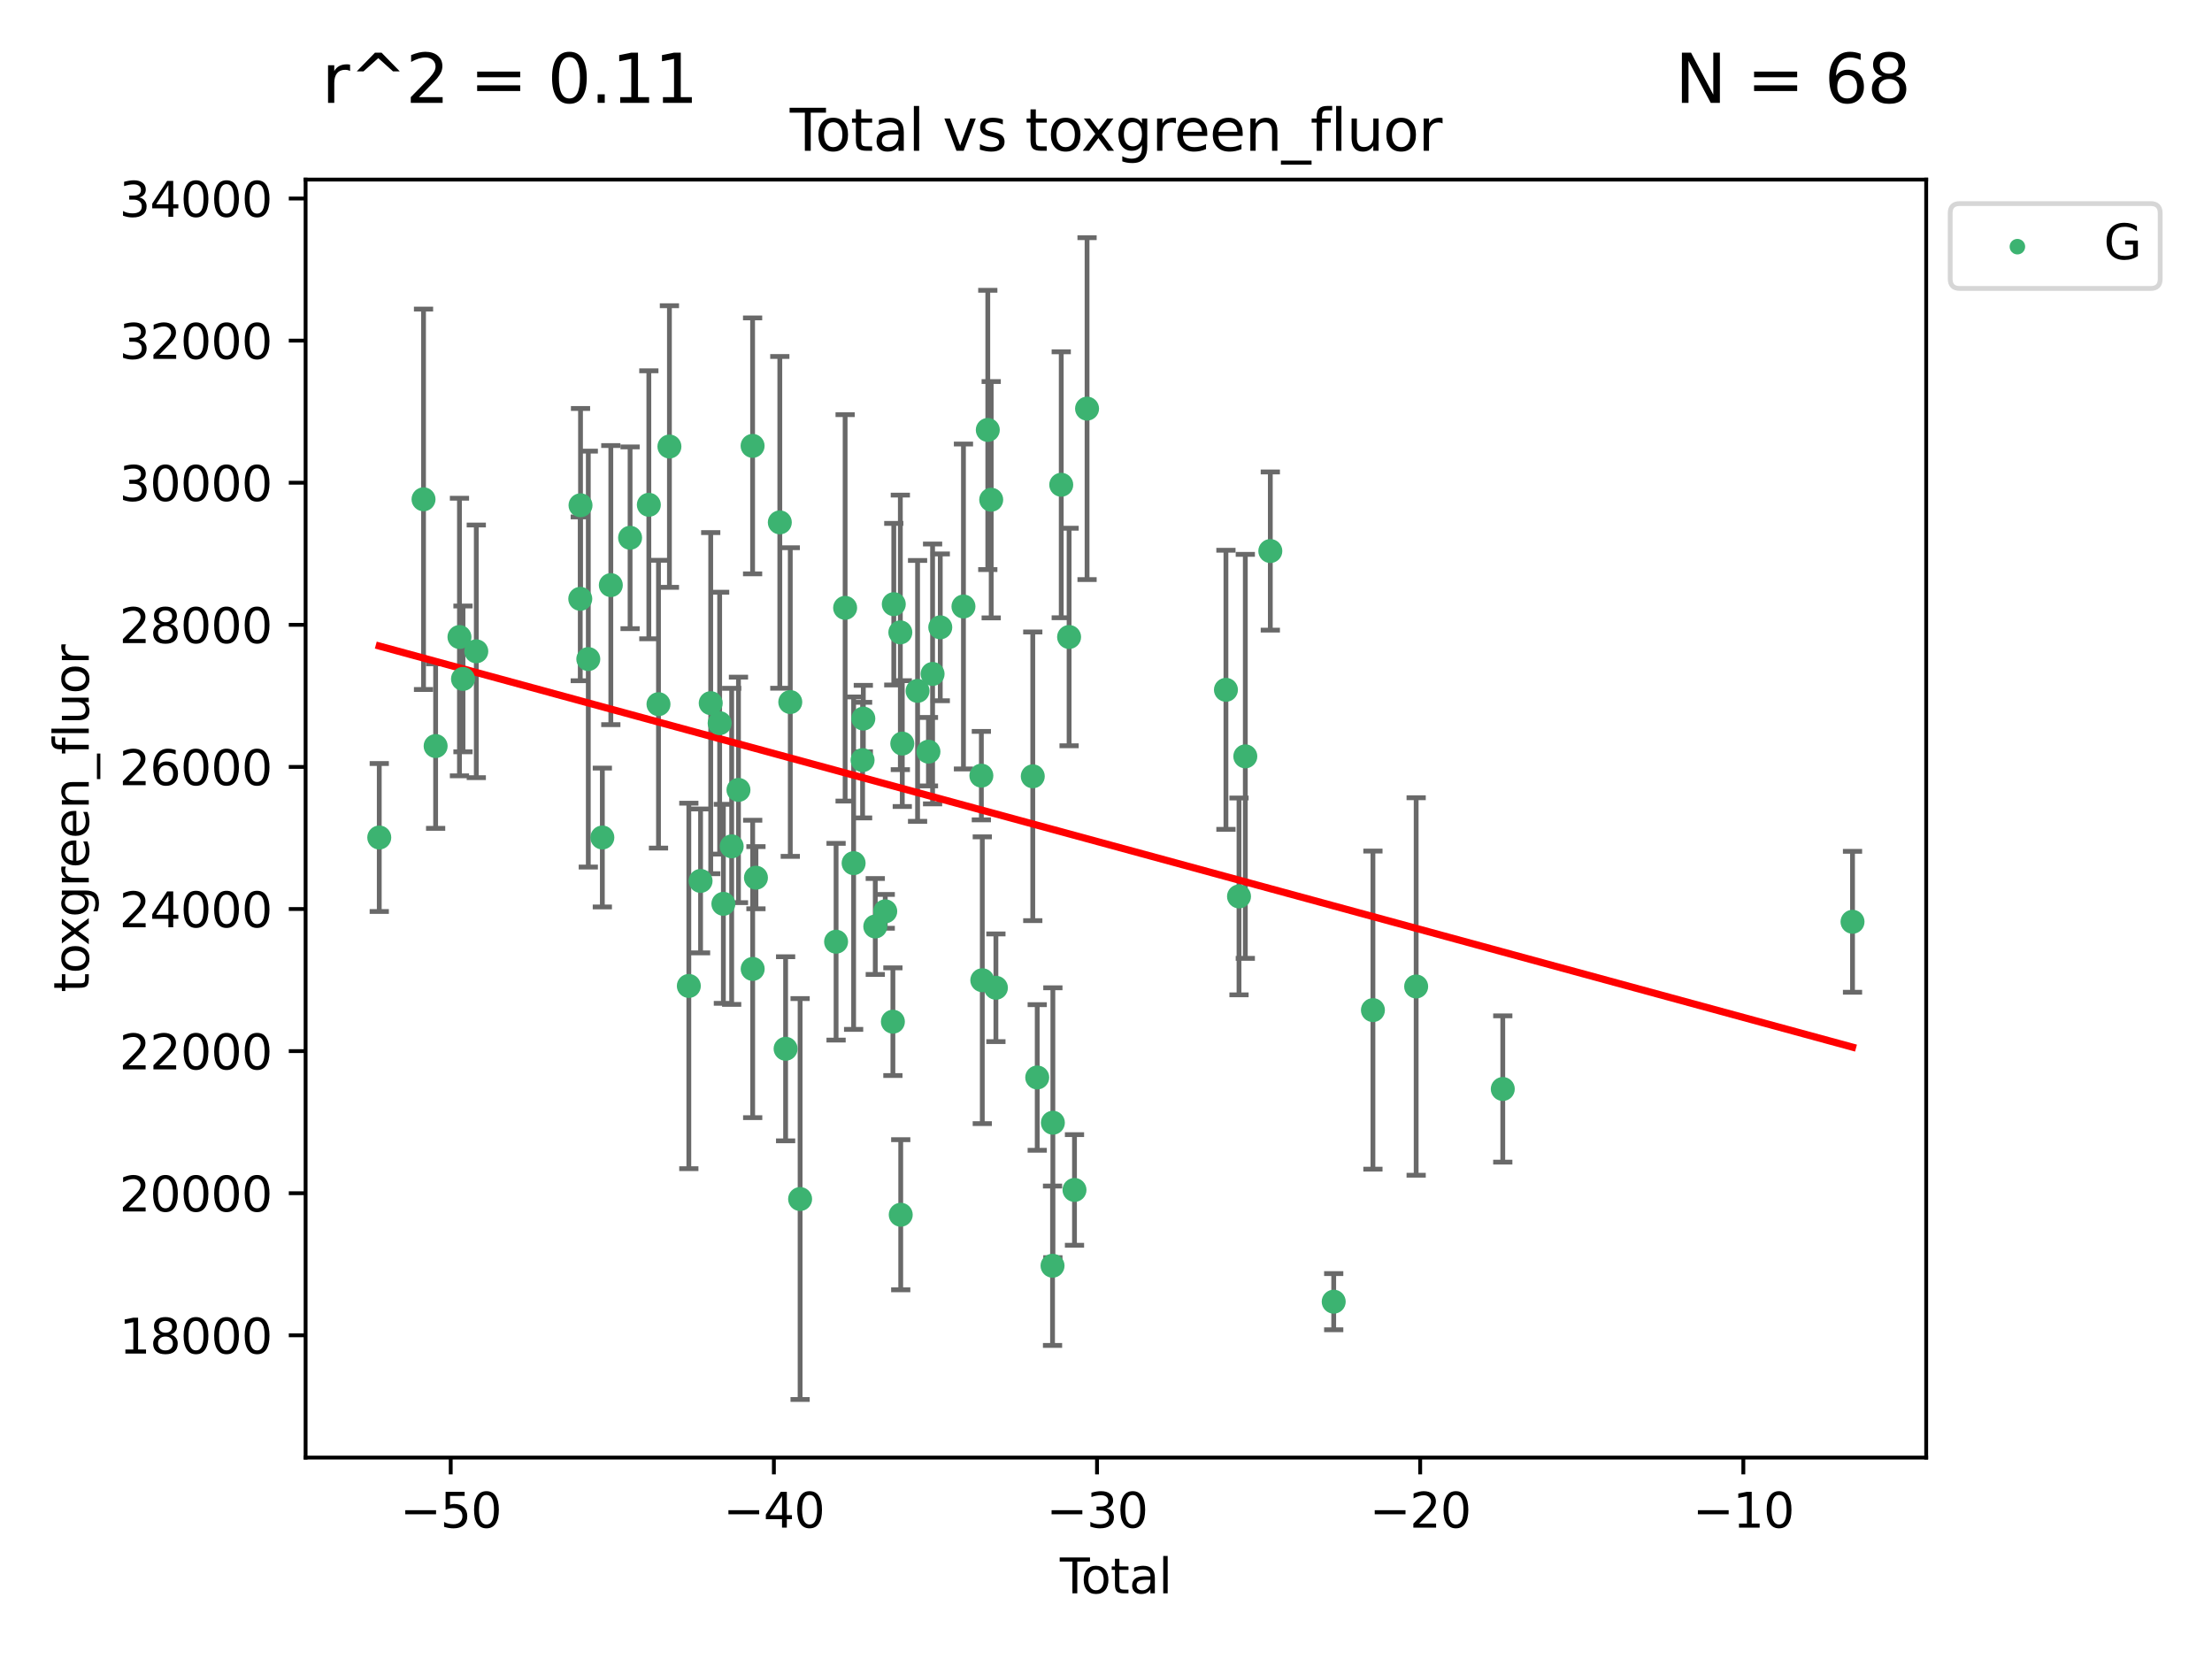 <?xml version="1.0" encoding="utf-8" standalone="no"?>
<!DOCTYPE svg PUBLIC "-//W3C//DTD SVG 1.1//EN"
  "http://www.w3.org/Graphics/SVG/1.1/DTD/svg11.dtd">
<svg xmlns:xlink="http://www.w3.org/1999/xlink" width="460.8pt" height="345.6pt" viewBox="0 0 460.8 345.6" xmlns="http://www.w3.org/2000/svg" version="1.1">
 <defs>
  <style type="text/css">*{stroke-linejoin: round; stroke-linecap: butt}</style>
 </defs>
 <g id="figure_1">
  <g id="patch_1">
   <path d="M 0 345.6 
L 460.8 345.6 
L 460.8 0 
L 0 0 
z
" style="fill: #ffffff"/>
  </g>
  <g id="axes_1">
   <g id="patch_2">
    <path d="M 63.661 303.64 
L 401.26 303.64 
L 401.26 37.411 
L 63.661 37.411 
z
" style="fill: #ffffff"/>
   </g>
   <g id="PathCollection_1">
    <defs>
     <path id="ma892709fcf" d="M 0 1.118 
C 0.297 1.118 0.581 1 0.791 0.791 
C 1 0.581 1.118 0.297 1.118 0 
C 1.118 -0.297 1 -0.581 0.791 -0.791 
C 0.581 -1 0.297 -1.118 0 -1.118 
C -0.297 -1.118 -0.581 -1 -0.791 -0.791 
C -1 -0.581 -1.118 -0.297 -1.118 0 
C -1.118 0.297 -1 0.581 -0.791 0.791 
C -0.581 1 -0.297 1.118 0 1.118 
z
" style="stroke: #3cb371"/>
    </defs>
    <g clip-path="url(#p9cb4f7da31)">
     <use xlink:href="#ma892709fcf" x="79.007" y="174.469" style="fill: #3cb371; stroke: #3cb371"/>
     <use xlink:href="#ma892709fcf" x="88.229" y="104.011" style="fill: #3cb371; stroke: #3cb371"/>
     <use xlink:href="#ma892709fcf" x="90.751" y="155.418" style="fill: #3cb371; stroke: #3cb371"/>
     <use xlink:href="#ma892709fcf" x="95.714" y="132.703" style="fill: #3cb371; stroke: #3cb371"/>
     <use xlink:href="#ma892709fcf" x="96.45" y="141.432" style="fill: #3cb371; stroke: #3cb371"/>
     <use xlink:href="#ma892709fcf" x="99.22" y="135.683" style="fill: #3cb371; stroke: #3cb371"/>
     <use xlink:href="#ma892709fcf" x="120.881" y="124.746" style="fill: #3cb371; stroke: #3cb371"/>
     <use xlink:href="#ma892709fcf" x="120.933" y="105.26" style="fill: #3cb371; stroke: #3cb371"/>
     <use xlink:href="#ma892709fcf" x="122.553" y="137.298" style="fill: #3cb371; stroke: #3cb371"/>
     <use xlink:href="#ma892709fcf" x="125.479" y="174.468" style="fill: #3cb371; stroke: #3cb371"/>
     <use xlink:href="#ma892709fcf" x="127.246" y="121.889" style="fill: #3cb371; stroke: #3cb371"/>
     <use xlink:href="#ma892709fcf" x="131.259" y="112.028" style="fill: #3cb371; stroke: #3cb371"/>
     <use xlink:href="#ma892709fcf" x="135.166" y="105.158" style="fill: #3cb371; stroke: #3cb371"/>
     <use xlink:href="#ma892709fcf" x="137.176" y="146.694" style="fill: #3cb371; stroke: #3cb371"/>
     <use xlink:href="#ma892709fcf" x="139.453" y="93.02" style="fill: #3cb371; stroke: #3cb371"/>
     <use xlink:href="#ma892709fcf" x="143.496" y="205.39" style="fill: #3cb371; stroke: #3cb371"/>
     <use xlink:href="#ma892709fcf" x="145.942" y="183.513" style="fill: #3cb371; stroke: #3cb371"/>
     <use xlink:href="#ma892709fcf" x="148.056" y="146.48" style="fill: #3cb371; stroke: #3cb371"/>
     <use xlink:href="#ma892709fcf" x="149.918" y="150.648" style="fill: #3cb371; stroke: #3cb371"/>
     <use xlink:href="#ma892709fcf" x="150.694" y="188.283" style="fill: #3cb371; stroke: #3cb371"/>
     <use xlink:href="#ma892709fcf" x="152.421" y="176.309" style="fill: #3cb371; stroke: #3cb371"/>
     <use xlink:href="#ma892709fcf" x="153.837" y="164.552" style="fill: #3cb371; stroke: #3cb371"/>
     <use xlink:href="#ma892709fcf" x="156.78" y="92.884" style="fill: #3cb371; stroke: #3cb371"/>
     <use xlink:href="#ma892709fcf" x="156.798" y="201.847" style="fill: #3cb371; stroke: #3cb371"/>
     <use xlink:href="#ma892709fcf" x="157.478" y="182.841" style="fill: #3cb371; stroke: #3cb371"/>
     <use xlink:href="#ma892709fcf" x="162.45" y="108.82" style="fill: #3cb371; stroke: #3cb371"/>
     <use xlink:href="#ma892709fcf" x="163.656" y="218.479" style="fill: #3cb371; stroke: #3cb371"/>
     <use xlink:href="#ma892709fcf" x="164.63" y="146.249" style="fill: #3cb371; stroke: #3cb371"/>
     <use xlink:href="#ma892709fcf" x="166.677" y="249.781" style="fill: #3cb371; stroke: #3cb371"/>
     <use xlink:href="#ma892709fcf" x="174.172" y="196.177" style="fill: #3cb371; stroke: #3cb371"/>
     <use xlink:href="#ma892709fcf" x="176.056" y="126.625" style="fill: #3cb371; stroke: #3cb371"/>
     <use xlink:href="#ma892709fcf" x="177.825" y="179.812" style="fill: #3cb371; stroke: #3cb371"/>
     <use xlink:href="#ma892709fcf" x="179.693" y="158.347" style="fill: #3cb371; stroke: #3cb371"/>
     <use xlink:href="#ma892709fcf" x="179.846" y="149.695" style="fill: #3cb371; stroke: #3cb371"/>
     <use xlink:href="#ma892709fcf" x="182.337" y="193.004" style="fill: #3cb371; stroke: #3cb371"/>
     <use xlink:href="#ma892709fcf" x="184.413" y="189.849" style="fill: #3cb371; stroke: #3cb371"/>
     <use xlink:href="#ma892709fcf" x="186.006" y="212.837" style="fill: #3cb371; stroke: #3cb371"/>
     <use xlink:href="#ma892709fcf" x="186.192" y="125.86" style="fill: #3cb371; stroke: #3cb371"/>
     <use xlink:href="#ma892709fcf" x="187.557" y="131.733" style="fill: #3cb371; stroke: #3cb371"/>
     <use xlink:href="#ma892709fcf" x="187.64" y="253.052" style="fill: #3cb371; stroke: #3cb371"/>
     <use xlink:href="#ma892709fcf" x="187.962" y="154.902" style="fill: #3cb371; stroke: #3cb371"/>
     <use xlink:href="#ma892709fcf" x="191.147" y="143.925" style="fill: #3cb371; stroke: #3cb371"/>
     <use xlink:href="#ma892709fcf" x="193.412" y="156.588" style="fill: #3cb371; stroke: #3cb371"/>
     <use xlink:href="#ma892709fcf" x="194.275" y="140.395" style="fill: #3cb371; stroke: #3cb371"/>
     <use xlink:href="#ma892709fcf" x="195.876" y="130.684" style="fill: #3cb371; stroke: #3cb371"/>
     <use xlink:href="#ma892709fcf" x="200.706" y="126.345" style="fill: #3cb371; stroke: #3cb371"/>
     <use xlink:href="#ma892709fcf" x="204.435" y="161.578" style="fill: #3cb371; stroke: #3cb371"/>
     <use xlink:href="#ma892709fcf" x="204.63" y="204.198" style="fill: #3cb371; stroke: #3cb371"/>
     <use xlink:href="#ma892709fcf" x="205.775" y="89.564" style="fill: #3cb371; stroke: #3cb371"/>
     <use xlink:href="#ma892709fcf" x="206.486" y="104.102" style="fill: #3cb371; stroke: #3cb371"/>
     <use xlink:href="#ma892709fcf" x="207.466" y="205.772" style="fill: #3cb371; stroke: #3cb371"/>
     <use xlink:href="#ma892709fcf" x="215.146" y="161.72" style="fill: #3cb371; stroke: #3cb371"/>
     <use xlink:href="#ma892709fcf" x="216.073" y="224.457" style="fill: #3cb371; stroke: #3cb371"/>
     <use xlink:href="#ma892709fcf" x="219.263" y="263.676" style="fill: #3cb371; stroke: #3cb371"/>
     <use xlink:href="#ma892709fcf" x="219.332" y="233.884" style="fill: #3cb371; stroke: #3cb371"/>
     <use xlink:href="#ma892709fcf" x="221.076" y="100.984" style="fill: #3cb371; stroke: #3cb371"/>
     <use xlink:href="#ma892709fcf" x="222.712" y="132.699" style="fill: #3cb371; stroke: #3cb371"/>
     <use xlink:href="#ma892709fcf" x="223.836" y="247.887" style="fill: #3cb371; stroke: #3cb371"/>
     <use xlink:href="#ma892709fcf" x="226.454" y="85.124" style="fill: #3cb371; stroke: #3cb371"/>
     <use xlink:href="#ma892709fcf" x="255.385" y="143.701" style="fill: #3cb371; stroke: #3cb371"/>
     <use xlink:href="#ma892709fcf" x="258.108" y="186.742" style="fill: #3cb371; stroke: #3cb371"/>
     <use xlink:href="#ma892709fcf" x="259.421" y="157.562" style="fill: #3cb371; stroke: #3cb371"/>
     <use xlink:href="#ma892709fcf" x="264.631" y="114.792" style="fill: #3cb371; stroke: #3cb371"/>
     <use xlink:href="#ma892709fcf" x="277.837" y="271.163" style="fill: #3cb371; stroke: #3cb371"/>
     <use xlink:href="#ma892709fcf" x="286.006" y="210.424" style="fill: #3cb371; stroke: #3cb371"/>
     <use xlink:href="#ma892709fcf" x="295.012" y="205.502" style="fill: #3cb371; stroke: #3cb371"/>
     <use xlink:href="#ma892709fcf" x="313.056" y="226.856" style="fill: #3cb371; stroke: #3cb371"/>
     <use xlink:href="#ma892709fcf" x="385.915" y="192.023" style="fill: #3cb371; stroke: #3cb371"/>
    </g>
   </g>
   <g id="matplotlib.axis_1">
    <g id="xtick_1">
     <g id="line2d_1">
      <defs>
       <path id="m78cb061818" d="M 0 0 
L 0 3.5 
" style="stroke: #000000; stroke-width: 0.8"/>
      </defs>
      <g>
       <use xlink:href="#m78cb061818" x="93.894" y="303.64" style="stroke: #000000; stroke-width: 0.8"/>
      </g>
     </g>
     <g id="text_1">
      <!-- −50 -->
      <g transform="translate(83.342 318.238)scale(0.1 -0.1)">
       <defs>
        <path id="DejaVuSans-2212" d="M 678 2272 
L 4684 2272 
L 4684 1741 
L 678 1741 
L 678 2272 
z
" transform="scale(0.016)"/>
        <path id="DejaVuSans-35" d="M 691 4666 
L 3169 4666 
L 3169 4134 
L 1269 4134 
L 1269 2991 
Q 1406 3038 1543 3061 
Q 1681 3084 1819 3084 
Q 2600 3084 3056 2656 
Q 3513 2228 3513 1497 
Q 3513 744 3044 326 
Q 2575 -91 1722 -91 
Q 1428 -91 1123 -41 
Q 819 9 494 109 
L 494 744 
Q 775 591 1075 516 
Q 1375 441 1709 441 
Q 2250 441 2565 725 
Q 2881 1009 2881 1497 
Q 2881 1984 2565 2268 
Q 2250 2553 1709 2553 
Q 1456 2553 1204 2497 
Q 953 2441 691 2322 
L 691 4666 
z
" transform="scale(0.016)"/>
        <path id="DejaVuSans-30" d="M 2034 4250 
Q 1547 4250 1301 3770 
Q 1056 3291 1056 2328 
Q 1056 1369 1301 889 
Q 1547 409 2034 409 
Q 2525 409 2770 889 
Q 3016 1369 3016 2328 
Q 3016 3291 2770 3770 
Q 2525 4250 2034 4250 
z
M 2034 4750 
Q 2819 4750 3233 4129 
Q 3647 3509 3647 2328 
Q 3647 1150 3233 529 
Q 2819 -91 2034 -91 
Q 1250 -91 836 529 
Q 422 1150 422 2328 
Q 422 3509 836 4129 
Q 1250 4750 2034 4750 
z
" transform="scale(0.016)"/>
       </defs>
       <use xlink:href="#DejaVuSans-2212"/>
       <use xlink:href="#DejaVuSans-35" x="83.789"/>
       <use xlink:href="#DejaVuSans-30" x="147.412"/>
      </g>
     </g>
    </g>
    <g id="xtick_2">
     <g id="line2d_2">
      <g>
       <use xlink:href="#m78cb061818" x="161.213" y="303.64" style="stroke: #000000; stroke-width: 0.8"/>
      </g>
     </g>
     <g id="text_2">
      <!-- −40 -->
      <g transform="translate(150.66 318.238)scale(0.1 -0.1)">
       <defs>
        <path id="DejaVuSans-34" d="M 2419 4116 
L 825 1625 
L 2419 1625 
L 2419 4116 
z
M 2253 4666 
L 3047 4666 
L 3047 1625 
L 3713 1625 
L 3713 1100 
L 3047 1100 
L 3047 0 
L 2419 0 
L 2419 1100 
L 313 1100 
L 313 1709 
L 2253 4666 
z
" transform="scale(0.016)"/>
       </defs>
       <use xlink:href="#DejaVuSans-2212"/>
       <use xlink:href="#DejaVuSans-34" x="83.789"/>
       <use xlink:href="#DejaVuSans-30" x="147.412"/>
      </g>
     </g>
    </g>
    <g id="xtick_3">
     <g id="line2d_3">
      <g>
       <use xlink:href="#m78cb061818" x="228.531" y="303.64" style="stroke: #000000; stroke-width: 0.8"/>
      </g>
     </g>
     <g id="text_3">
      <!-- −30 -->
      <g transform="translate(217.979 318.238)scale(0.1 -0.1)">
       <defs>
        <path id="DejaVuSans-33" d="M 2597 2516 
Q 3050 2419 3304 2112 
Q 3559 1806 3559 1356 
Q 3559 666 3084 287 
Q 2609 -91 1734 -91 
Q 1441 -91 1130 -33 
Q 819 25 488 141 
L 488 750 
Q 750 597 1062 519 
Q 1375 441 1716 441 
Q 2309 441 2620 675 
Q 2931 909 2931 1356 
Q 2931 1769 2642 2001 
Q 2353 2234 1838 2234 
L 1294 2234 
L 1294 2753 
L 1863 2753 
Q 2328 2753 2575 2939 
Q 2822 3125 2822 3475 
Q 2822 3834 2567 4026 
Q 2313 4219 1838 4219 
Q 1578 4219 1281 4162 
Q 984 4106 628 3988 
L 628 4550 
Q 988 4650 1302 4700 
Q 1616 4750 1894 4750 
Q 2613 4750 3031 4423 
Q 3450 4097 3450 3541 
Q 3450 3153 3228 2886 
Q 3006 2619 2597 2516 
z
" transform="scale(0.016)"/>
       </defs>
       <use xlink:href="#DejaVuSans-2212"/>
       <use xlink:href="#DejaVuSans-33" x="83.789"/>
       <use xlink:href="#DejaVuSans-30" x="147.412"/>
      </g>
     </g>
    </g>
    <g id="xtick_4">
     <g id="line2d_4">
      <g>
       <use xlink:href="#m78cb061818" x="295.85" y="303.64" style="stroke: #000000; stroke-width: 0.8"/>
      </g>
     </g>
     <g id="text_4">
      <!-- −20 -->
      <g transform="translate(285.297 318.238)scale(0.1 -0.1)">
       <defs>
        <path id="DejaVuSans-32" d="M 1228 531 
L 3431 531 
L 3431 0 
L 469 0 
L 469 531 
Q 828 903 1448 1529 
Q 2069 2156 2228 2338 
Q 2531 2678 2651 2914 
Q 2772 3150 2772 3378 
Q 2772 3750 2511 3984 
Q 2250 4219 1831 4219 
Q 1534 4219 1204 4116 
Q 875 4013 500 3803 
L 500 4441 
Q 881 4594 1212 4672 
Q 1544 4750 1819 4750 
Q 2544 4750 2975 4387 
Q 3406 4025 3406 3419 
Q 3406 3131 3298 2873 
Q 3191 2616 2906 2266 
Q 2828 2175 2409 1742 
Q 1991 1309 1228 531 
z
" transform="scale(0.016)"/>
       </defs>
       <use xlink:href="#DejaVuSans-2212"/>
       <use xlink:href="#DejaVuSans-32" x="83.789"/>
       <use xlink:href="#DejaVuSans-30" x="147.412"/>
      </g>
     </g>
    </g>
    <g id="xtick_5">
     <g id="line2d_5">
      <g>
       <use xlink:href="#m78cb061818" x="363.168" y="303.64" style="stroke: #000000; stroke-width: 0.8"/>
      </g>
     </g>
     <g id="text_5">
      <!-- −10 -->
      <g transform="translate(352.616 318.238)scale(0.1 -0.1)">
       <defs>
        <path id="DejaVuSans-31" d="M 794 531 
L 1825 531 
L 1825 4091 
L 703 3866 
L 703 4441 
L 1819 4666 
L 2450 4666 
L 2450 531 
L 3481 531 
L 3481 0 
L 794 0 
L 794 531 
z
" transform="scale(0.016)"/>
       </defs>
       <use xlink:href="#DejaVuSans-2212"/>
       <use xlink:href="#DejaVuSans-31" x="83.789"/>
       <use xlink:href="#DejaVuSans-30" x="147.412"/>
      </g>
     </g>
    </g>
    <g id="text_6">
     <!-- Total -->
     <g transform="translate(220.784 331.917)scale(0.1 -0.1)">
      <defs>
       <path id="DejaVuSans-54" d="M -19 4666 
L 3928 4666 
L 3928 4134 
L 2272 4134 
L 2272 0 
L 1638 0 
L 1638 4134 
L -19 4134 
L -19 4666 
z
" transform="scale(0.016)"/>
       <path id="DejaVuSans-6f" d="M 1959 3097 
Q 1497 3097 1228 2736 
Q 959 2375 959 1747 
Q 959 1119 1226 758 
Q 1494 397 1959 397 
Q 2419 397 2687 759 
Q 2956 1122 2956 1747 
Q 2956 2369 2687 2733 
Q 2419 3097 1959 3097 
z
M 1959 3584 
Q 2709 3584 3137 3096 
Q 3566 2609 3566 1747 
Q 3566 888 3137 398 
Q 2709 -91 1959 -91 
Q 1206 -91 779 398 
Q 353 888 353 1747 
Q 353 2609 779 3096 
Q 1206 3584 1959 3584 
z
" transform="scale(0.016)"/>
       <path id="DejaVuSans-74" d="M 1172 4494 
L 1172 3500 
L 2356 3500 
L 2356 3053 
L 1172 3053 
L 1172 1153 
Q 1172 725 1289 603 
Q 1406 481 1766 481 
L 2356 481 
L 2356 0 
L 1766 0 
Q 1100 0 847 248 
Q 594 497 594 1153 
L 594 3053 
L 172 3053 
L 172 3500 
L 594 3500 
L 594 4494 
L 1172 4494 
z
" transform="scale(0.016)"/>
       <path id="DejaVuSans-61" d="M 2194 1759 
Q 1497 1759 1228 1600 
Q 959 1441 959 1056 
Q 959 750 1161 570 
Q 1363 391 1709 391 
Q 2188 391 2477 730 
Q 2766 1069 2766 1631 
L 2766 1759 
L 2194 1759 
z
M 3341 1997 
L 3341 0 
L 2766 0 
L 2766 531 
Q 2569 213 2275 61 
Q 1981 -91 1556 -91 
Q 1019 -91 701 211 
Q 384 513 384 1019 
Q 384 1609 779 1909 
Q 1175 2209 1959 2209 
L 2766 2209 
L 2766 2266 
Q 2766 2663 2505 2880 
Q 2244 3097 1772 3097 
Q 1472 3097 1187 3025 
Q 903 2953 641 2809 
L 641 3341 
Q 956 3463 1253 3523 
Q 1550 3584 1831 3584 
Q 2591 3584 2966 3190 
Q 3341 2797 3341 1997 
z
" transform="scale(0.016)"/>
       <path id="DejaVuSans-6c" d="M 603 4863 
L 1178 4863 
L 1178 0 
L 603 0 
L 603 4863 
z
" transform="scale(0.016)"/>
      </defs>
      <use xlink:href="#DejaVuSans-54"/>
      <use xlink:href="#DejaVuSans-6f" x="44.084"/>
      <use xlink:href="#DejaVuSans-74" x="105.266"/>
      <use xlink:href="#DejaVuSans-61" x="144.475"/>
      <use xlink:href="#DejaVuSans-6c" x="205.754"/>
     </g>
    </g>
   </g>
   <g id="matplotlib.axis_2">
    <g id="ytick_1">
     <g id="line2d_6">
      <defs>
       <path id="m7d3ad3c603" d="M 0 0 
L -3.5 0 
" style="stroke: #000000; stroke-width: 0.8"/>
      </defs>
      <g>
       <use xlink:href="#m7d3ad3c603" x="63.661" y="278.171" style="stroke: #000000; stroke-width: 0.8"/>
      </g>
     </g>
     <g id="text_7">
      <!-- 18000 -->
      <g transform="translate(24.849 281.971)scale(0.1 -0.1)">
       <defs>
        <path id="DejaVuSans-38" d="M 2034 2216 
Q 1584 2216 1326 1975 
Q 1069 1734 1069 1313 
Q 1069 891 1326 650 
Q 1584 409 2034 409 
Q 2484 409 2743 651 
Q 3003 894 3003 1313 
Q 3003 1734 2745 1975 
Q 2488 2216 2034 2216 
z
M 1403 2484 
Q 997 2584 770 2862 
Q 544 3141 544 3541 
Q 544 4100 942 4425 
Q 1341 4750 2034 4750 
Q 2731 4750 3128 4425 
Q 3525 4100 3525 3541 
Q 3525 3141 3298 2862 
Q 3072 2584 2669 2484 
Q 3125 2378 3379 2068 
Q 3634 1759 3634 1313 
Q 3634 634 3220 271 
Q 2806 -91 2034 -91 
Q 1263 -91 848 271 
Q 434 634 434 1313 
Q 434 1759 690 2068 
Q 947 2378 1403 2484 
z
M 1172 3481 
Q 1172 3119 1398 2916 
Q 1625 2713 2034 2713 
Q 2441 2713 2670 2916 
Q 2900 3119 2900 3481 
Q 2900 3844 2670 4047 
Q 2441 4250 2034 4250 
Q 1625 4250 1398 4047 
Q 1172 3844 1172 3481 
z
" transform="scale(0.016)"/>
       </defs>
       <use xlink:href="#DejaVuSans-31"/>
       <use xlink:href="#DejaVuSans-38" x="63.623"/>
       <use xlink:href="#DejaVuSans-30" x="127.246"/>
       <use xlink:href="#DejaVuSans-30" x="190.869"/>
       <use xlink:href="#DejaVuSans-30" x="254.492"/>
      </g>
     </g>
    </g>
    <g id="ytick_2">
     <g id="line2d_7">
      <g>
       <use xlink:href="#m7d3ad3c603" x="63.661" y="248.57" style="stroke: #000000; stroke-width: 0.8"/>
      </g>
     </g>
     <g id="text_8">
      <!-- 20000 -->
      <g transform="translate(24.849 252.369)scale(0.1 -0.1)">
       <use xlink:href="#DejaVuSans-32"/>
       <use xlink:href="#DejaVuSans-30" x="63.623"/>
       <use xlink:href="#DejaVuSans-30" x="127.246"/>
       <use xlink:href="#DejaVuSans-30" x="190.869"/>
       <use xlink:href="#DejaVuSans-30" x="254.492"/>
      </g>
     </g>
    </g>
    <g id="ytick_3">
     <g id="line2d_8">
      <g>
       <use xlink:href="#m7d3ad3c603" x="63.661" y="218.968" style="stroke: #000000; stroke-width: 0.8"/>
      </g>
     </g>
     <g id="text_9">
      <!-- 22000 -->
      <g transform="translate(24.849 222.767)scale(0.1 -0.1)">
       <use xlink:href="#DejaVuSans-32"/>
       <use xlink:href="#DejaVuSans-32" x="63.623"/>
       <use xlink:href="#DejaVuSans-30" x="127.246"/>
       <use xlink:href="#DejaVuSans-30" x="190.869"/>
       <use xlink:href="#DejaVuSans-30" x="254.492"/>
      </g>
     </g>
    </g>
    <g id="ytick_4">
     <g id="line2d_9">
      <g>
       <use xlink:href="#m7d3ad3c603" x="63.661" y="189.366" style="stroke: #000000; stroke-width: 0.8"/>
      </g>
     </g>
     <g id="text_10">
      <!-- 24000 -->
      <g transform="translate(24.849 193.165)scale(0.1 -0.1)">
       <use xlink:href="#DejaVuSans-32"/>
       <use xlink:href="#DejaVuSans-34" x="63.623"/>
       <use xlink:href="#DejaVuSans-30" x="127.246"/>
       <use xlink:href="#DejaVuSans-30" x="190.869"/>
       <use xlink:href="#DejaVuSans-30" x="254.492"/>
      </g>
     </g>
    </g>
    <g id="ytick_5">
     <g id="line2d_10">
      <g>
       <use xlink:href="#m7d3ad3c603" x="63.661" y="159.764" style="stroke: #000000; stroke-width: 0.8"/>
      </g>
     </g>
     <g id="text_11">
      <!-- 26000 -->
      <g transform="translate(24.849 163.563)scale(0.1 -0.1)">
       <defs>
        <path id="DejaVuSans-36" d="M 2113 2584 
Q 1688 2584 1439 2293 
Q 1191 2003 1191 1497 
Q 1191 994 1439 701 
Q 1688 409 2113 409 
Q 2538 409 2786 701 
Q 3034 994 3034 1497 
Q 3034 2003 2786 2293 
Q 2538 2584 2113 2584 
z
M 3366 4563 
L 3366 3988 
Q 3128 4100 2886 4159 
Q 2644 4219 2406 4219 
Q 1781 4219 1451 3797 
Q 1122 3375 1075 2522 
Q 1259 2794 1537 2939 
Q 1816 3084 2150 3084 
Q 2853 3084 3261 2657 
Q 3669 2231 3669 1497 
Q 3669 778 3244 343 
Q 2819 -91 2113 -91 
Q 1303 -91 875 529 
Q 447 1150 447 2328 
Q 447 3434 972 4092 
Q 1497 4750 2381 4750 
Q 2619 4750 2861 4703 
Q 3103 4656 3366 4563 
z
" transform="scale(0.016)"/>
       </defs>
       <use xlink:href="#DejaVuSans-32"/>
       <use xlink:href="#DejaVuSans-36" x="63.623"/>
       <use xlink:href="#DejaVuSans-30" x="127.246"/>
       <use xlink:href="#DejaVuSans-30" x="190.869"/>
       <use xlink:href="#DejaVuSans-30" x="254.492"/>
      </g>
     </g>
    </g>
    <g id="ytick_6">
     <g id="line2d_11">
      <g>
       <use xlink:href="#m7d3ad3c603" x="63.661" y="130.162" style="stroke: #000000; stroke-width: 0.8"/>
      </g>
     </g>
     <g id="text_12">
      <!-- 28000 -->
      <g transform="translate(24.849 133.962)scale(0.1 -0.1)">
       <use xlink:href="#DejaVuSans-32"/>
       <use xlink:href="#DejaVuSans-38" x="63.623"/>
       <use xlink:href="#DejaVuSans-30" x="127.246"/>
       <use xlink:href="#DejaVuSans-30" x="190.869"/>
       <use xlink:href="#DejaVuSans-30" x="254.492"/>
      </g>
     </g>
    </g>
    <g id="ytick_7">
     <g id="line2d_12">
      <g>
       <use xlink:href="#m7d3ad3c603" x="63.661" y="100.56" style="stroke: #000000; stroke-width: 0.8"/>
      </g>
     </g>
     <g id="text_13">
      <!-- 30000 -->
      <g transform="translate(24.849 104.36)scale(0.1 -0.1)">
       <use xlink:href="#DejaVuSans-33"/>
       <use xlink:href="#DejaVuSans-30" x="63.623"/>
       <use xlink:href="#DejaVuSans-30" x="127.246"/>
       <use xlink:href="#DejaVuSans-30" x="190.869"/>
       <use xlink:href="#DejaVuSans-30" x="254.492"/>
      </g>
     </g>
    </g>
    <g id="ytick_8">
     <g id="line2d_13">
      <g>
       <use xlink:href="#m7d3ad3c603" x="63.661" y="70.959" style="stroke: #000000; stroke-width: 0.8"/>
      </g>
     </g>
     <g id="text_14">
      <!-- 32000 -->
      <g transform="translate(24.849 74.758)scale(0.1 -0.1)">
       <use xlink:href="#DejaVuSans-33"/>
       <use xlink:href="#DejaVuSans-32" x="63.623"/>
       <use xlink:href="#DejaVuSans-30" x="127.246"/>
       <use xlink:href="#DejaVuSans-30" x="190.869"/>
       <use xlink:href="#DejaVuSans-30" x="254.492"/>
      </g>
     </g>
    </g>
    <g id="ytick_9">
     <g id="line2d_14">
      <g>
       <use xlink:href="#m7d3ad3c603" x="63.661" y="41.357" style="stroke: #000000; stroke-width: 0.8"/>
      </g>
     </g>
     <g id="text_15">
      <!-- 34000 -->
      <g transform="translate(24.849 45.156)scale(0.1 -0.1)">
       <use xlink:href="#DejaVuSans-33"/>
       <use xlink:href="#DejaVuSans-34" x="63.623"/>
       <use xlink:href="#DejaVuSans-30" x="127.246"/>
       <use xlink:href="#DejaVuSans-30" x="190.869"/>
       <use xlink:href="#DejaVuSans-30" x="254.492"/>
      </g>
     </g>
    </g>
    <g id="text_16">
     <!-- toxgreen_fluor -->
     <g transform="translate(18.491 206.72)rotate(-90)scale(0.1 -0.1)">
      <defs>
       <path id="DejaVuSans-78" d="M 3513 3500 
L 2247 1797 
L 3578 0 
L 2900 0 
L 1881 1375 
L 863 0 
L 184 0 
L 1544 1831 
L 300 3500 
L 978 3500 
L 1906 2253 
L 2834 3500 
L 3513 3500 
z
" transform="scale(0.016)"/>
       <path id="DejaVuSans-67" d="M 2906 1791 
Q 2906 2416 2648 2759 
Q 2391 3103 1925 3103 
Q 1463 3103 1205 2759 
Q 947 2416 947 1791 
Q 947 1169 1205 825 
Q 1463 481 1925 481 
Q 2391 481 2648 825 
Q 2906 1169 2906 1791 
z
M 3481 434 
Q 3481 -459 3084 -895 
Q 2688 -1331 1869 -1331 
Q 1566 -1331 1297 -1286 
Q 1028 -1241 775 -1147 
L 775 -588 
Q 1028 -725 1275 -790 
Q 1522 -856 1778 -856 
Q 2344 -856 2625 -561 
Q 2906 -266 2906 331 
L 2906 616 
Q 2728 306 2450 153 
Q 2172 0 1784 0 
Q 1141 0 747 490 
Q 353 981 353 1791 
Q 353 2603 747 3093 
Q 1141 3584 1784 3584 
Q 2172 3584 2450 3431 
Q 2728 3278 2906 2969 
L 2906 3500 
L 3481 3500 
L 3481 434 
z
" transform="scale(0.016)"/>
       <path id="DejaVuSans-72" d="M 2631 2963 
Q 2534 3019 2420 3045 
Q 2306 3072 2169 3072 
Q 1681 3072 1420 2755 
Q 1159 2438 1159 1844 
L 1159 0 
L 581 0 
L 581 3500 
L 1159 3500 
L 1159 2956 
Q 1341 3275 1631 3429 
Q 1922 3584 2338 3584 
Q 2397 3584 2469 3576 
Q 2541 3569 2628 3553 
L 2631 2963 
z
" transform="scale(0.016)"/>
       <path id="DejaVuSans-65" d="M 3597 1894 
L 3597 1613 
L 953 1613 
Q 991 1019 1311 708 
Q 1631 397 2203 397 
Q 2534 397 2845 478 
Q 3156 559 3463 722 
L 3463 178 
Q 3153 47 2828 -22 
Q 2503 -91 2169 -91 
Q 1331 -91 842 396 
Q 353 884 353 1716 
Q 353 2575 817 3079 
Q 1281 3584 2069 3584 
Q 2775 3584 3186 3129 
Q 3597 2675 3597 1894 
z
M 3022 2063 
Q 3016 2534 2758 2815 
Q 2500 3097 2075 3097 
Q 1594 3097 1305 2825 
Q 1016 2553 972 2059 
L 3022 2063 
z
" transform="scale(0.016)"/>
       <path id="DejaVuSans-6e" d="M 3513 2113 
L 3513 0 
L 2938 0 
L 2938 2094 
Q 2938 2591 2744 2837 
Q 2550 3084 2163 3084 
Q 1697 3084 1428 2787 
Q 1159 2491 1159 1978 
L 1159 0 
L 581 0 
L 581 3500 
L 1159 3500 
L 1159 2956 
Q 1366 3272 1645 3428 
Q 1925 3584 2291 3584 
Q 2894 3584 3203 3211 
Q 3513 2838 3513 2113 
z
" transform="scale(0.016)"/>
       <path id="DejaVuSans-5f" d="M 3263 -1063 
L 3263 -1509 
L -63 -1509 
L -63 -1063 
L 3263 -1063 
z
" transform="scale(0.016)"/>
       <path id="DejaVuSans-66" d="M 2375 4863 
L 2375 4384 
L 1825 4384 
Q 1516 4384 1395 4259 
Q 1275 4134 1275 3809 
L 1275 3500 
L 2222 3500 
L 2222 3053 
L 1275 3053 
L 1275 0 
L 697 0 
L 697 3053 
L 147 3053 
L 147 3500 
L 697 3500 
L 697 3744 
Q 697 4328 969 4595 
Q 1241 4863 1831 4863 
L 2375 4863 
z
" transform="scale(0.016)"/>
       <path id="DejaVuSans-75" d="M 544 1381 
L 544 3500 
L 1119 3500 
L 1119 1403 
Q 1119 906 1312 657 
Q 1506 409 1894 409 
Q 2359 409 2629 706 
Q 2900 1003 2900 1516 
L 2900 3500 
L 3475 3500 
L 3475 0 
L 2900 0 
L 2900 538 
Q 2691 219 2414 64 
Q 2138 -91 1772 -91 
Q 1169 -91 856 284 
Q 544 659 544 1381 
z
M 1991 3584 
L 1991 3584 
z
" transform="scale(0.016)"/>
      </defs>
      <use xlink:href="#DejaVuSans-74"/>
      <use xlink:href="#DejaVuSans-6f" x="39.209"/>
      <use xlink:href="#DejaVuSans-78" x="97.266"/>
      <use xlink:href="#DejaVuSans-67" x="156.445"/>
      <use xlink:href="#DejaVuSans-72" x="219.922"/>
      <use xlink:href="#DejaVuSans-65" x="258.785"/>
      <use xlink:href="#DejaVuSans-65" x="320.309"/>
      <use xlink:href="#DejaVuSans-6e" x="381.832"/>
      <use xlink:href="#DejaVuSans-5f" x="445.211"/>
      <use xlink:href="#DejaVuSans-66" x="495.211"/>
      <use xlink:href="#DejaVuSans-6c" x="530.416"/>
      <use xlink:href="#DejaVuSans-75" x="558.199"/>
      <use xlink:href="#DejaVuSans-6f" x="621.578"/>
      <use xlink:href="#DejaVuSans-72" x="682.76"/>
     </g>
    </g>
   </g>
   <g id="LineCollection_1">
    <path d="M 79.007 189.884 
L 79.007 159.055 
" clip-path="url(#p9cb4f7da31)" style="fill: none; stroke: #696969"/>
    <path d="M 88.229 143.633 
L 88.229 64.388 
" clip-path="url(#p9cb4f7da31)" style="fill: none; stroke: #696969"/>
    <path d="M 90.751 172.559 
L 90.751 138.278 
" clip-path="url(#p9cb4f7da31)" style="fill: none; stroke: #696969"/>
    <path d="M 95.714 161.619 
L 95.714 103.787 
" clip-path="url(#p9cb4f7da31)" style="fill: none; stroke: #696969"/>
    <path d="M 96.45 156.619 
L 96.45 126.244 
" clip-path="url(#p9cb4f7da31)" style="fill: none; stroke: #696969"/>
    <path d="M 99.22 161.995 
L 99.22 109.372 
" clip-path="url(#p9cb4f7da31)" style="fill: none; stroke: #696969"/>
    <path d="M 120.881 141.807 
L 120.881 107.685 
" clip-path="url(#p9cb4f7da31)" style="fill: none; stroke: #696969"/>
    <path d="M 120.933 125.426 
L 120.933 85.094 
" clip-path="url(#p9cb4f7da31)" style="fill: none; stroke: #696969"/>
    <path d="M 122.553 180.62 
L 122.553 93.977 
" clip-path="url(#p9cb4f7da31)" style="fill: none; stroke: #696969"/>
    <path d="M 125.479 188.933 
L 125.479 160.004 
" clip-path="url(#p9cb4f7da31)" style="fill: none; stroke: #696969"/>
    <path d="M 127.246 150.957 
L 127.246 92.82 
" clip-path="url(#p9cb4f7da31)" style="fill: none; stroke: #696969"/>
    <path d="M 131.259 130.956 
L 131.259 93.101 
" clip-path="url(#p9cb4f7da31)" style="fill: none; stroke: #696969"/>
    <path d="M 135.166 133.073 
L 135.166 77.244 
" clip-path="url(#p9cb4f7da31)" style="fill: none; stroke: #696969"/>
    <path d="M 137.176 176.669 
L 137.176 116.719 
" clip-path="url(#p9cb4f7da31)" style="fill: none; stroke: #696969"/>
    <path d="M 139.453 122.351 
L 139.453 63.689 
" clip-path="url(#p9cb4f7da31)" style="fill: none; stroke: #696969"/>
    <path d="M 143.496 243.459 
L 143.496 167.321 
" clip-path="url(#p9cb4f7da31)" style="fill: none; stroke: #696969"/>
    <path d="M 145.942 198.502 
L 145.942 168.525 
" clip-path="url(#p9cb4f7da31)" style="fill: none; stroke: #696969"/>
    <path d="M 148.056 182.01 
L 148.056 110.95 
" clip-path="url(#p9cb4f7da31)" style="fill: none; stroke: #696969"/>
    <path d="M 149.918 177.924 
L 149.918 123.371 
" clip-path="url(#p9cb4f7da31)" style="fill: none; stroke: #696969"/>
    <path d="M 150.694 209.011 
L 150.694 167.555 
" clip-path="url(#p9cb4f7da31)" style="fill: none; stroke: #696969"/>
    <path d="M 152.421 209.231 
L 152.421 143.388 
" clip-path="url(#p9cb4f7da31)" style="fill: none; stroke: #696969"/>
    <path d="M 153.837 188.041 
L 153.837 141.064 
" clip-path="url(#p9cb4f7da31)" style="fill: none; stroke: #696969"/>
    <path d="M 156.78 119.54 
L 156.78 66.228 
" clip-path="url(#p9cb4f7da31)" style="fill: none; stroke: #696969"/>
    <path d="M 156.798 232.823 
L 156.798 170.871 
" clip-path="url(#p9cb4f7da31)" style="fill: none; stroke: #696969"/>
    <path d="M 157.478 189.318 
L 157.478 176.364 
" clip-path="url(#p9cb4f7da31)" style="fill: none; stroke: #696969"/>
    <path d="M 162.45 143.373 
L 162.45 74.266 
" clip-path="url(#p9cb4f7da31)" style="fill: none; stroke: #696969"/>
    <path d="M 163.656 237.656 
L 163.656 199.302 
" clip-path="url(#p9cb4f7da31)" style="fill: none; stroke: #696969"/>
    <path d="M 164.63 178.396 
L 164.63 114.102 
" clip-path="url(#p9cb4f7da31)" style="fill: none; stroke: #696969"/>
    <path d="M 166.677 291.539 
L 166.677 208.023 
" clip-path="url(#p9cb4f7da31)" style="fill: none; stroke: #696969"/>
    <path d="M 174.172 216.667 
L 174.172 175.687 
" clip-path="url(#p9cb4f7da31)" style="fill: none; stroke: #696969"/>
    <path d="M 176.056 166.875 
L 176.056 86.375 
" clip-path="url(#p9cb4f7da31)" style="fill: none; stroke: #696969"/>
    <path d="M 177.825 214.439 
L 177.825 145.186 
" clip-path="url(#p9cb4f7da31)" style="fill: none; stroke: #696969"/>
    <path d="M 179.693 170.384 
L 179.693 146.309 
" clip-path="url(#p9cb4f7da31)" style="fill: none; stroke: #696969"/>
    <path d="M 179.846 156.62 
L 179.846 142.77 
" clip-path="url(#p9cb4f7da31)" style="fill: none; stroke: #696969"/>
    <path d="M 182.337 202.999 
L 182.337 183.009 
" clip-path="url(#p9cb4f7da31)" style="fill: none; stroke: #696969"/>
    <path d="M 184.413 193.367 
L 184.413 186.331 
" clip-path="url(#p9cb4f7da31)" style="fill: none; stroke: #696969"/>
    <path d="M 186.006 224.052 
L 186.006 201.621 
" clip-path="url(#p9cb4f7da31)" style="fill: none; stroke: #696969"/>
    <path d="M 186.192 142.69 
L 186.192 109.031 
" clip-path="url(#p9cb4f7da31)" style="fill: none; stroke: #696969"/>
    <path d="M 187.557 160.328 
L 187.557 103.137 
" clip-path="url(#p9cb4f7da31)" style="fill: none; stroke: #696969"/>
    <path d="M 187.64 268.689 
L 187.64 237.415 
" clip-path="url(#p9cb4f7da31)" style="fill: none; stroke: #696969"/>
    <path d="M 187.962 168.004 
L 187.962 141.801 
" clip-path="url(#p9cb4f7da31)" style="fill: none; stroke: #696969"/>
    <path d="M 191.147 171.099 
L 191.147 116.751 
" clip-path="url(#p9cb4f7da31)" style="fill: none; stroke: #696969"/>
    <path d="M 193.412 163.718 
L 193.412 149.459 
" clip-path="url(#p9cb4f7da31)" style="fill: none; stroke: #696969"/>
    <path d="M 194.275 167.462 
L 194.275 113.328 
" clip-path="url(#p9cb4f7da31)" style="fill: none; stroke: #696969"/>
    <path d="M 195.876 145.971 
L 195.876 115.398 
" clip-path="url(#p9cb4f7da31)" style="fill: none; stroke: #696969"/>
    <path d="M 200.706 160.188 
L 200.706 92.501 
" clip-path="url(#p9cb4f7da31)" style="fill: none; stroke: #696969"/>
    <path d="M 204.435 170.793 
L 204.435 152.362 
" clip-path="url(#p9cb4f7da31)" style="fill: none; stroke: #696969"/>
    <path d="M 204.63 234.066 
L 204.63 174.33 
" clip-path="url(#p9cb4f7da31)" style="fill: none; stroke: #696969"/>
    <path d="M 205.775 118.652 
L 205.775 60.476 
" clip-path="url(#p9cb4f7da31)" style="fill: none; stroke: #696969"/>
    <path d="M 206.486 128.716 
L 206.486 79.487 
" clip-path="url(#p9cb4f7da31)" style="fill: none; stroke: #696969"/>
    <path d="M 207.466 216.988 
L 207.466 194.556 
" clip-path="url(#p9cb4f7da31)" style="fill: none; stroke: #696969"/>
    <path d="M 215.146 191.786 
L 215.146 131.654 
" clip-path="url(#p9cb4f7da31)" style="fill: none; stroke: #696969"/>
    <path d="M 216.073 239.625 
L 216.073 209.289 
" clip-path="url(#p9cb4f7da31)" style="fill: none; stroke: #696969"/>
    <path d="M 219.263 280.278 
L 219.263 247.074 
" clip-path="url(#p9cb4f7da31)" style="fill: none; stroke: #696969"/>
    <path d="M 219.332 261.991 
L 219.332 205.777 
" clip-path="url(#p9cb4f7da31)" style="fill: none; stroke: #696969"/>
    <path d="M 221.076 128.683 
L 221.076 73.284 
" clip-path="url(#p9cb4f7da31)" style="fill: none; stroke: #696969"/>
    <path d="M 222.712 155.358 
L 222.712 110.039 
" clip-path="url(#p9cb4f7da31)" style="fill: none; stroke: #696969"/>
    <path d="M 223.836 259.411 
L 223.836 236.363 
" clip-path="url(#p9cb4f7da31)" style="fill: none; stroke: #696969"/>
    <path d="M 226.454 120.736 
L 226.454 49.513 
" clip-path="url(#p9cb4f7da31)" style="fill: none; stroke: #696969"/>
    <path d="M 255.385 172.771 
L 255.385 114.631 
" clip-path="url(#p9cb4f7da31)" style="fill: none; stroke: #696969"/>
    <path d="M 258.108 207.243 
L 258.108 166.24 
" clip-path="url(#p9cb4f7da31)" style="fill: none; stroke: #696969"/>
    <path d="M 259.421 199.644 
L 259.421 115.481 
" clip-path="url(#p9cb4f7da31)" style="fill: none; stroke: #696969"/>
    <path d="M 264.631 131.268 
L 264.631 98.317 
" clip-path="url(#p9cb4f7da31)" style="fill: none; stroke: #696969"/>
    <path d="M 277.837 277.014 
L 277.837 265.312 
" clip-path="url(#p9cb4f7da31)" style="fill: none; stroke: #696969"/>
    <path d="M 286.006 243.556 
L 286.006 177.292 
" clip-path="url(#p9cb4f7da31)" style="fill: none; stroke: #696969"/>
    <path d="M 295.012 244.821 
L 295.012 166.183 
" clip-path="url(#p9cb4f7da31)" style="fill: none; stroke: #696969"/>
    <path d="M 313.056 242.091 
L 313.056 211.621 
" clip-path="url(#p9cb4f7da31)" style="fill: none; stroke: #696969"/>
    <path d="M 385.915 206.701 
L 385.915 177.345 
" clip-path="url(#p9cb4f7da31)" style="fill: none; stroke: #696969"/>
   </g>
   <g id="line2d_15">
    <defs>
     <path id="mfc20b700b8" d="M 2 0 
L -2 -0 
" style="stroke: #696969"/>
    </defs>
    <g clip-path="url(#p9cb4f7da31)">
     <use xlink:href="#mfc20b700b8" x="79.007" y="189.884" style="fill: #696969; stroke: #696969"/>
     <use xlink:href="#mfc20b700b8" x="88.229" y="143.633" style="fill: #696969; stroke: #696969"/>
     <use xlink:href="#mfc20b700b8" x="90.751" y="172.559" style="fill: #696969; stroke: #696969"/>
     <use xlink:href="#mfc20b700b8" x="95.714" y="161.619" style="fill: #696969; stroke: #696969"/>
     <use xlink:href="#mfc20b700b8" x="96.45" y="156.619" style="fill: #696969; stroke: #696969"/>
     <use xlink:href="#mfc20b700b8" x="99.22" y="161.995" style="fill: #696969; stroke: #696969"/>
     <use xlink:href="#mfc20b700b8" x="120.881" y="141.807" style="fill: #696969; stroke: #696969"/>
     <use xlink:href="#mfc20b700b8" x="120.933" y="125.426" style="fill: #696969; stroke: #696969"/>
     <use xlink:href="#mfc20b700b8" x="122.553" y="180.62" style="fill: #696969; stroke: #696969"/>
     <use xlink:href="#mfc20b700b8" x="125.479" y="188.933" style="fill: #696969; stroke: #696969"/>
     <use xlink:href="#mfc20b700b8" x="127.246" y="150.957" style="fill: #696969; stroke: #696969"/>
     <use xlink:href="#mfc20b700b8" x="131.259" y="130.956" style="fill: #696969; stroke: #696969"/>
     <use xlink:href="#mfc20b700b8" x="135.166" y="133.073" style="fill: #696969; stroke: #696969"/>
     <use xlink:href="#mfc20b700b8" x="137.176" y="176.669" style="fill: #696969; stroke: #696969"/>
     <use xlink:href="#mfc20b700b8" x="139.453" y="122.351" style="fill: #696969; stroke: #696969"/>
     <use xlink:href="#mfc20b700b8" x="143.496" y="243.459" style="fill: #696969; stroke: #696969"/>
     <use xlink:href="#mfc20b700b8" x="145.942" y="198.502" style="fill: #696969; stroke: #696969"/>
     <use xlink:href="#mfc20b700b8" x="148.056" y="182.01" style="fill: #696969; stroke: #696969"/>
     <use xlink:href="#mfc20b700b8" x="149.918" y="177.924" style="fill: #696969; stroke: #696969"/>
     <use xlink:href="#mfc20b700b8" x="150.694" y="209.011" style="fill: #696969; stroke: #696969"/>
     <use xlink:href="#mfc20b700b8" x="152.421" y="209.231" style="fill: #696969; stroke: #696969"/>
     <use xlink:href="#mfc20b700b8" x="153.837" y="188.041" style="fill: #696969; stroke: #696969"/>
     <use xlink:href="#mfc20b700b8" x="156.78" y="119.54" style="fill: #696969; stroke: #696969"/>
     <use xlink:href="#mfc20b700b8" x="156.798" y="232.823" style="fill: #696969; stroke: #696969"/>
     <use xlink:href="#mfc20b700b8" x="157.478" y="189.318" style="fill: #696969; stroke: #696969"/>
     <use xlink:href="#mfc20b700b8" x="162.45" y="143.373" style="fill: #696969; stroke: #696969"/>
     <use xlink:href="#mfc20b700b8" x="163.656" y="237.656" style="fill: #696969; stroke: #696969"/>
     <use xlink:href="#mfc20b700b8" x="164.63" y="178.396" style="fill: #696969; stroke: #696969"/>
     <use xlink:href="#mfc20b700b8" x="166.677" y="291.539" style="fill: #696969; stroke: #696969"/>
     <use xlink:href="#mfc20b700b8" x="174.172" y="216.667" style="fill: #696969; stroke: #696969"/>
     <use xlink:href="#mfc20b700b8" x="176.056" y="166.875" style="fill: #696969; stroke: #696969"/>
     <use xlink:href="#mfc20b700b8" x="177.825" y="214.439" style="fill: #696969; stroke: #696969"/>
     <use xlink:href="#mfc20b700b8" x="179.693" y="170.384" style="fill: #696969; stroke: #696969"/>
     <use xlink:href="#mfc20b700b8" x="179.846" y="156.62" style="fill: #696969; stroke: #696969"/>
     <use xlink:href="#mfc20b700b8" x="182.337" y="202.999" style="fill: #696969; stroke: #696969"/>
     <use xlink:href="#mfc20b700b8" x="184.413" y="193.367" style="fill: #696969; stroke: #696969"/>
     <use xlink:href="#mfc20b700b8" x="186.006" y="224.052" style="fill: #696969; stroke: #696969"/>
     <use xlink:href="#mfc20b700b8" x="186.192" y="142.69" style="fill: #696969; stroke: #696969"/>
     <use xlink:href="#mfc20b700b8" x="187.557" y="160.328" style="fill: #696969; stroke: #696969"/>
     <use xlink:href="#mfc20b700b8" x="187.64" y="268.689" style="fill: #696969; stroke: #696969"/>
     <use xlink:href="#mfc20b700b8" x="187.962" y="168.004" style="fill: #696969; stroke: #696969"/>
     <use xlink:href="#mfc20b700b8" x="191.147" y="171.099" style="fill: #696969; stroke: #696969"/>
     <use xlink:href="#mfc20b700b8" x="193.412" y="163.718" style="fill: #696969; stroke: #696969"/>
     <use xlink:href="#mfc20b700b8" x="194.275" y="167.462" style="fill: #696969; stroke: #696969"/>
     <use xlink:href="#mfc20b700b8" x="195.876" y="145.971" style="fill: #696969; stroke: #696969"/>
     <use xlink:href="#mfc20b700b8" x="200.706" y="160.188" style="fill: #696969; stroke: #696969"/>
     <use xlink:href="#mfc20b700b8" x="204.435" y="170.793" style="fill: #696969; stroke: #696969"/>
     <use xlink:href="#mfc20b700b8" x="204.63" y="234.066" style="fill: #696969; stroke: #696969"/>
     <use xlink:href="#mfc20b700b8" x="205.775" y="118.652" style="fill: #696969; stroke: #696969"/>
     <use xlink:href="#mfc20b700b8" x="206.486" y="128.716" style="fill: #696969; stroke: #696969"/>
     <use xlink:href="#mfc20b700b8" x="207.466" y="216.988" style="fill: #696969; stroke: #696969"/>
     <use xlink:href="#mfc20b700b8" x="215.146" y="191.786" style="fill: #696969; stroke: #696969"/>
     <use xlink:href="#mfc20b700b8" x="216.073" y="239.625" style="fill: #696969; stroke: #696969"/>
     <use xlink:href="#mfc20b700b8" x="219.263" y="280.278" style="fill: #696969; stroke: #696969"/>
     <use xlink:href="#mfc20b700b8" x="219.332" y="261.991" style="fill: #696969; stroke: #696969"/>
     <use xlink:href="#mfc20b700b8" x="221.076" y="128.683" style="fill: #696969; stroke: #696969"/>
     <use xlink:href="#mfc20b700b8" x="222.712" y="155.358" style="fill: #696969; stroke: #696969"/>
     <use xlink:href="#mfc20b700b8" x="223.836" y="259.411" style="fill: #696969; stroke: #696969"/>
     <use xlink:href="#mfc20b700b8" x="226.454" y="120.736" style="fill: #696969; stroke: #696969"/>
     <use xlink:href="#mfc20b700b8" x="255.385" y="172.771" style="fill: #696969; stroke: #696969"/>
     <use xlink:href="#mfc20b700b8" x="258.108" y="207.243" style="fill: #696969; stroke: #696969"/>
     <use xlink:href="#mfc20b700b8" x="259.421" y="199.644" style="fill: #696969; stroke: #696969"/>
     <use xlink:href="#mfc20b700b8" x="264.631" y="131.268" style="fill: #696969; stroke: #696969"/>
     <use xlink:href="#mfc20b700b8" x="277.837" y="277.014" style="fill: #696969; stroke: #696969"/>
     <use xlink:href="#mfc20b700b8" x="286.006" y="243.556" style="fill: #696969; stroke: #696969"/>
     <use xlink:href="#mfc20b700b8" x="295.012" y="244.821" style="fill: #696969; stroke: #696969"/>
     <use xlink:href="#mfc20b700b8" x="313.056" y="242.091" style="fill: #696969; stroke: #696969"/>
     <use xlink:href="#mfc20b700b8" x="385.915" y="206.701" style="fill: #696969; stroke: #696969"/>
    </g>
   </g>
   <g id="line2d_16">
    <g clip-path="url(#p9cb4f7da31)">
     <use xlink:href="#mfc20b700b8" x="79.007" y="159.055" style="fill: #696969; stroke: #696969"/>
     <use xlink:href="#mfc20b700b8" x="88.229" y="64.388" style="fill: #696969; stroke: #696969"/>
     <use xlink:href="#mfc20b700b8" x="90.751" y="138.278" style="fill: #696969; stroke: #696969"/>
     <use xlink:href="#mfc20b700b8" x="95.714" y="103.787" style="fill: #696969; stroke: #696969"/>
     <use xlink:href="#mfc20b700b8" x="96.45" y="126.244" style="fill: #696969; stroke: #696969"/>
     <use xlink:href="#mfc20b700b8" x="99.22" y="109.372" style="fill: #696969; stroke: #696969"/>
     <use xlink:href="#mfc20b700b8" x="120.881" y="107.685" style="fill: #696969; stroke: #696969"/>
     <use xlink:href="#mfc20b700b8" x="120.933" y="85.094" style="fill: #696969; stroke: #696969"/>
     <use xlink:href="#mfc20b700b8" x="122.553" y="93.977" style="fill: #696969; stroke: #696969"/>
     <use xlink:href="#mfc20b700b8" x="125.479" y="160.004" style="fill: #696969; stroke: #696969"/>
     <use xlink:href="#mfc20b700b8" x="127.246" y="92.82" style="fill: #696969; stroke: #696969"/>
     <use xlink:href="#mfc20b700b8" x="131.259" y="93.101" style="fill: #696969; stroke: #696969"/>
     <use xlink:href="#mfc20b700b8" x="135.166" y="77.244" style="fill: #696969; stroke: #696969"/>
     <use xlink:href="#mfc20b700b8" x="137.176" y="116.719" style="fill: #696969; stroke: #696969"/>
     <use xlink:href="#mfc20b700b8" x="139.453" y="63.689" style="fill: #696969; stroke: #696969"/>
     <use xlink:href="#mfc20b700b8" x="143.496" y="167.321" style="fill: #696969; stroke: #696969"/>
     <use xlink:href="#mfc20b700b8" x="145.942" y="168.525" style="fill: #696969; stroke: #696969"/>
     <use xlink:href="#mfc20b700b8" x="148.056" y="110.95" style="fill: #696969; stroke: #696969"/>
     <use xlink:href="#mfc20b700b8" x="149.918" y="123.371" style="fill: #696969; stroke: #696969"/>
     <use xlink:href="#mfc20b700b8" x="150.694" y="167.555" style="fill: #696969; stroke: #696969"/>
     <use xlink:href="#mfc20b700b8" x="152.421" y="143.388" style="fill: #696969; stroke: #696969"/>
     <use xlink:href="#mfc20b700b8" x="153.837" y="141.064" style="fill: #696969; stroke: #696969"/>
     <use xlink:href="#mfc20b700b8" x="156.78" y="66.228" style="fill: #696969; stroke: #696969"/>
     <use xlink:href="#mfc20b700b8" x="156.798" y="170.871" style="fill: #696969; stroke: #696969"/>
     <use xlink:href="#mfc20b700b8" x="157.478" y="176.364" style="fill: #696969; stroke: #696969"/>
     <use xlink:href="#mfc20b700b8" x="162.45" y="74.266" style="fill: #696969; stroke: #696969"/>
     <use xlink:href="#mfc20b700b8" x="163.656" y="199.302" style="fill: #696969; stroke: #696969"/>
     <use xlink:href="#mfc20b700b8" x="164.63" y="114.102" style="fill: #696969; stroke: #696969"/>
     <use xlink:href="#mfc20b700b8" x="166.677" y="208.023" style="fill: #696969; stroke: #696969"/>
     <use xlink:href="#mfc20b700b8" x="174.172" y="175.687" style="fill: #696969; stroke: #696969"/>
     <use xlink:href="#mfc20b700b8" x="176.056" y="86.375" style="fill: #696969; stroke: #696969"/>
     <use xlink:href="#mfc20b700b8" x="177.825" y="145.186" style="fill: #696969; stroke: #696969"/>
     <use xlink:href="#mfc20b700b8" x="179.693" y="146.309" style="fill: #696969; stroke: #696969"/>
     <use xlink:href="#mfc20b700b8" x="179.846" y="142.77" style="fill: #696969; stroke: #696969"/>
     <use xlink:href="#mfc20b700b8" x="182.337" y="183.009" style="fill: #696969; stroke: #696969"/>
     <use xlink:href="#mfc20b700b8" x="184.413" y="186.331" style="fill: #696969; stroke: #696969"/>
     <use xlink:href="#mfc20b700b8" x="186.006" y="201.621" style="fill: #696969; stroke: #696969"/>
     <use xlink:href="#mfc20b700b8" x="186.192" y="109.031" style="fill: #696969; stroke: #696969"/>
     <use xlink:href="#mfc20b700b8" x="187.557" y="103.137" style="fill: #696969; stroke: #696969"/>
     <use xlink:href="#mfc20b700b8" x="187.64" y="237.415" style="fill: #696969; stroke: #696969"/>
     <use xlink:href="#mfc20b700b8" x="187.962" y="141.801" style="fill: #696969; stroke: #696969"/>
     <use xlink:href="#mfc20b700b8" x="191.147" y="116.751" style="fill: #696969; stroke: #696969"/>
     <use xlink:href="#mfc20b700b8" x="193.412" y="149.459" style="fill: #696969; stroke: #696969"/>
     <use xlink:href="#mfc20b700b8" x="194.275" y="113.328" style="fill: #696969; stroke: #696969"/>
     <use xlink:href="#mfc20b700b8" x="195.876" y="115.398" style="fill: #696969; stroke: #696969"/>
     <use xlink:href="#mfc20b700b8" x="200.706" y="92.501" style="fill: #696969; stroke: #696969"/>
     <use xlink:href="#mfc20b700b8" x="204.435" y="152.362" style="fill: #696969; stroke: #696969"/>
     <use xlink:href="#mfc20b700b8" x="204.63" y="174.33" style="fill: #696969; stroke: #696969"/>
     <use xlink:href="#mfc20b700b8" x="205.775" y="60.476" style="fill: #696969; stroke: #696969"/>
     <use xlink:href="#mfc20b700b8" x="206.486" y="79.487" style="fill: #696969; stroke: #696969"/>
     <use xlink:href="#mfc20b700b8" x="207.466" y="194.556" style="fill: #696969; stroke: #696969"/>
     <use xlink:href="#mfc20b700b8" x="215.146" y="131.654" style="fill: #696969; stroke: #696969"/>
     <use xlink:href="#mfc20b700b8" x="216.073" y="209.289" style="fill: #696969; stroke: #696969"/>
     <use xlink:href="#mfc20b700b8" x="219.263" y="247.074" style="fill: #696969; stroke: #696969"/>
     <use xlink:href="#mfc20b700b8" x="219.332" y="205.777" style="fill: #696969; stroke: #696969"/>
     <use xlink:href="#mfc20b700b8" x="221.076" y="73.284" style="fill: #696969; stroke: #696969"/>
     <use xlink:href="#mfc20b700b8" x="222.712" y="110.039" style="fill: #696969; stroke: #696969"/>
     <use xlink:href="#mfc20b700b8" x="223.836" y="236.363" style="fill: #696969; stroke: #696969"/>
     <use xlink:href="#mfc20b700b8" x="226.454" y="49.513" style="fill: #696969; stroke: #696969"/>
     <use xlink:href="#mfc20b700b8" x="255.385" y="114.631" style="fill: #696969; stroke: #696969"/>
     <use xlink:href="#mfc20b700b8" x="258.108" y="166.24" style="fill: #696969; stroke: #696969"/>
     <use xlink:href="#mfc20b700b8" x="259.421" y="115.481" style="fill: #696969; stroke: #696969"/>
     <use xlink:href="#mfc20b700b8" x="264.631" y="98.317" style="fill: #696969; stroke: #696969"/>
     <use xlink:href="#mfc20b700b8" x="277.837" y="265.312" style="fill: #696969; stroke: #696969"/>
     <use xlink:href="#mfc20b700b8" x="286.006" y="177.292" style="fill: #696969; stroke: #696969"/>
     <use xlink:href="#mfc20b700b8" x="295.012" y="166.183" style="fill: #696969; stroke: #696969"/>
     <use xlink:href="#mfc20b700b8" x="313.056" y="211.621" style="fill: #696969; stroke: #696969"/>
     <use xlink:href="#mfc20b700b8" x="385.915" y="177.345" style="fill: #696969; stroke: #696969"/>
    </g>
   </g>
   <g id="line2d_17">
    <path d="M 79.007 134.582 
L 88.229 137.093 
L 90.751 137.78 
L 95.714 139.131 
L 96.45 139.331 
L 99.22 140.085 
L 120.881 145.983 
L 120.933 145.997 
L 122.553 146.438 
L 125.479 147.235 
L 127.246 147.716 
L 131.259 148.809 
L 135.166 149.872 
L 137.176 150.419 
L 139.453 151.039 
L 143.496 152.14 
L 145.942 152.806 
L 148.056 153.382 
L 149.918 153.889 
L 150.694 154.1 
L 152.421 154.57 
L 153.837 154.956 
L 156.78 155.757 
L 156.798 155.762 
L 157.478 155.947 
L 162.45 157.301 
L 163.656 157.629 
L 164.63 157.894 
L 166.677 158.451 
L 174.172 160.492 
L 176.056 161.005 
L 177.825 161.487 
L 179.693 161.995 
L 179.846 162.037 
L 182.337 162.715 
L 184.413 163.28 
L 186.006 163.714 
L 186.192 163.765 
L 187.557 164.136 
L 187.64 164.159 
L 187.962 164.246 
L 191.147 165.114 
L 193.412 165.731 
L 194.275 165.966 
L 195.876 166.401 
L 200.706 167.716 
L 204.435 168.732 
L 204.63 168.785 
L 205.775 169.096 
L 206.486 169.29 
L 207.466 169.557 
L 215.146 171.648 
L 216.073 171.9 
L 219.263 172.769 
L 219.332 172.788 
L 221.076 173.262 
L 222.712 173.708 
L 223.836 174.014 
L 226.454 174.727 
L 255.385 182.603 
L 258.108 183.345 
L 259.421 183.702 
L 264.631 185.121 
L 277.837 188.716 
L 286.006 190.94 
L 295.012 193.392 
L 313.056 198.305 
L 385.915 218.142 
" clip-path="url(#p9cb4f7da31)" style="fill: none; stroke: #ff0000; stroke-width: 1.5; stroke-linecap: square"/>
   </g>
   <g id="line2d_18">
    <defs>
     <path id="m825c27daee" d="M 0 2 
C 0.53 2 1.039 1.789 1.414 1.414 
C 1.789 1.039 2 0.53 2 0 
C 2 -0.53 1.789 -1.039 1.414 -1.414 
C 1.039 -1.789 0.53 -2 0 -2 
C -0.53 -2 -1.039 -1.789 -1.414 -1.414 
C -1.789 -1.039 -2 -0.53 -2 0 
C -2 0.53 -1.789 1.039 -1.414 1.414 
C -1.039 1.789 -0.53 2 0 2 
z
" style="stroke: #3cb371"/>
    </defs>
    <g clip-path="url(#p9cb4f7da31)">
     <use xlink:href="#m825c27daee" x="79.007" y="174.469" style="fill: #3cb371; stroke: #3cb371"/>
     <use xlink:href="#m825c27daee" x="88.229" y="104.011" style="fill: #3cb371; stroke: #3cb371"/>
     <use xlink:href="#m825c27daee" x="90.751" y="155.418" style="fill: #3cb371; stroke: #3cb371"/>
     <use xlink:href="#m825c27daee" x="95.714" y="132.703" style="fill: #3cb371; stroke: #3cb371"/>
     <use xlink:href="#m825c27daee" x="96.45" y="141.432" style="fill: #3cb371; stroke: #3cb371"/>
     <use xlink:href="#m825c27daee" x="99.22" y="135.683" style="fill: #3cb371; stroke: #3cb371"/>
     <use xlink:href="#m825c27daee" x="120.881" y="124.746" style="fill: #3cb371; stroke: #3cb371"/>
     <use xlink:href="#m825c27daee" x="120.933" y="105.26" style="fill: #3cb371; stroke: #3cb371"/>
     <use xlink:href="#m825c27daee" x="122.553" y="137.298" style="fill: #3cb371; stroke: #3cb371"/>
     <use xlink:href="#m825c27daee" x="125.479" y="174.468" style="fill: #3cb371; stroke: #3cb371"/>
     <use xlink:href="#m825c27daee" x="127.246" y="121.889" style="fill: #3cb371; stroke: #3cb371"/>
     <use xlink:href="#m825c27daee" x="131.259" y="112.028" style="fill: #3cb371; stroke: #3cb371"/>
     <use xlink:href="#m825c27daee" x="135.166" y="105.158" style="fill: #3cb371; stroke: #3cb371"/>
     <use xlink:href="#m825c27daee" x="137.176" y="146.694" style="fill: #3cb371; stroke: #3cb371"/>
     <use xlink:href="#m825c27daee" x="139.453" y="93.02" style="fill: #3cb371; stroke: #3cb371"/>
     <use xlink:href="#m825c27daee" x="143.496" y="205.39" style="fill: #3cb371; stroke: #3cb371"/>
     <use xlink:href="#m825c27daee" x="145.942" y="183.513" style="fill: #3cb371; stroke: #3cb371"/>
     <use xlink:href="#m825c27daee" x="148.056" y="146.48" style="fill: #3cb371; stroke: #3cb371"/>
     <use xlink:href="#m825c27daee" x="149.918" y="150.648" style="fill: #3cb371; stroke: #3cb371"/>
     <use xlink:href="#m825c27daee" x="150.694" y="188.283" style="fill: #3cb371; stroke: #3cb371"/>
     <use xlink:href="#m825c27daee" x="152.421" y="176.309" style="fill: #3cb371; stroke: #3cb371"/>
     <use xlink:href="#m825c27daee" x="153.837" y="164.552" style="fill: #3cb371; stroke: #3cb371"/>
     <use xlink:href="#m825c27daee" x="156.78" y="92.884" style="fill: #3cb371; stroke: #3cb371"/>
     <use xlink:href="#m825c27daee" x="156.798" y="201.847" style="fill: #3cb371; stroke: #3cb371"/>
     <use xlink:href="#m825c27daee" x="157.478" y="182.841" style="fill: #3cb371; stroke: #3cb371"/>
     <use xlink:href="#m825c27daee" x="162.45" y="108.82" style="fill: #3cb371; stroke: #3cb371"/>
     <use xlink:href="#m825c27daee" x="163.656" y="218.479" style="fill: #3cb371; stroke: #3cb371"/>
     <use xlink:href="#m825c27daee" x="164.63" y="146.249" style="fill: #3cb371; stroke: #3cb371"/>
     <use xlink:href="#m825c27daee" x="166.677" y="249.781" style="fill: #3cb371; stroke: #3cb371"/>
     <use xlink:href="#m825c27daee" x="174.172" y="196.177" style="fill: #3cb371; stroke: #3cb371"/>
     <use xlink:href="#m825c27daee" x="176.056" y="126.625" style="fill: #3cb371; stroke: #3cb371"/>
     <use xlink:href="#m825c27daee" x="177.825" y="179.812" style="fill: #3cb371; stroke: #3cb371"/>
     <use xlink:href="#m825c27daee" x="179.693" y="158.347" style="fill: #3cb371; stroke: #3cb371"/>
     <use xlink:href="#m825c27daee" x="179.846" y="149.695" style="fill: #3cb371; stroke: #3cb371"/>
     <use xlink:href="#m825c27daee" x="182.337" y="193.004" style="fill: #3cb371; stroke: #3cb371"/>
     <use xlink:href="#m825c27daee" x="184.413" y="189.849" style="fill: #3cb371; stroke: #3cb371"/>
     <use xlink:href="#m825c27daee" x="186.006" y="212.837" style="fill: #3cb371; stroke: #3cb371"/>
     <use xlink:href="#m825c27daee" x="186.192" y="125.86" style="fill: #3cb371; stroke: #3cb371"/>
     <use xlink:href="#m825c27daee" x="187.557" y="131.733" style="fill: #3cb371; stroke: #3cb371"/>
     <use xlink:href="#m825c27daee" x="187.64" y="253.052" style="fill: #3cb371; stroke: #3cb371"/>
     <use xlink:href="#m825c27daee" x="187.962" y="154.902" style="fill: #3cb371; stroke: #3cb371"/>
     <use xlink:href="#m825c27daee" x="191.147" y="143.925" style="fill: #3cb371; stroke: #3cb371"/>
     <use xlink:href="#m825c27daee" x="193.412" y="156.588" style="fill: #3cb371; stroke: #3cb371"/>
     <use xlink:href="#m825c27daee" x="194.275" y="140.395" style="fill: #3cb371; stroke: #3cb371"/>
     <use xlink:href="#m825c27daee" x="195.876" y="130.684" style="fill: #3cb371; stroke: #3cb371"/>
     <use xlink:href="#m825c27daee" x="200.706" y="126.345" style="fill: #3cb371; stroke: #3cb371"/>
     <use xlink:href="#m825c27daee" x="204.435" y="161.578" style="fill: #3cb371; stroke: #3cb371"/>
     <use xlink:href="#m825c27daee" x="204.63" y="204.198" style="fill: #3cb371; stroke: #3cb371"/>
     <use xlink:href="#m825c27daee" x="205.775" y="89.564" style="fill: #3cb371; stroke: #3cb371"/>
     <use xlink:href="#m825c27daee" x="206.486" y="104.102" style="fill: #3cb371; stroke: #3cb371"/>
     <use xlink:href="#m825c27daee" x="207.466" y="205.772" style="fill: #3cb371; stroke: #3cb371"/>
     <use xlink:href="#m825c27daee" x="215.146" y="161.72" style="fill: #3cb371; stroke: #3cb371"/>
     <use xlink:href="#m825c27daee" x="216.073" y="224.457" style="fill: #3cb371; stroke: #3cb371"/>
     <use xlink:href="#m825c27daee" x="219.263" y="263.676" style="fill: #3cb371; stroke: #3cb371"/>
     <use xlink:href="#m825c27daee" x="219.332" y="233.884" style="fill: #3cb371; stroke: #3cb371"/>
     <use xlink:href="#m825c27daee" x="221.076" y="100.984" style="fill: #3cb371; stroke: #3cb371"/>
     <use xlink:href="#m825c27daee" x="222.712" y="132.699" style="fill: #3cb371; stroke: #3cb371"/>
     <use xlink:href="#m825c27daee" x="223.836" y="247.887" style="fill: #3cb371; stroke: #3cb371"/>
     <use xlink:href="#m825c27daee" x="226.454" y="85.124" style="fill: #3cb371; stroke: #3cb371"/>
     <use xlink:href="#m825c27daee" x="255.385" y="143.701" style="fill: #3cb371; stroke: #3cb371"/>
     <use xlink:href="#m825c27daee" x="258.108" y="186.742" style="fill: #3cb371; stroke: #3cb371"/>
     <use xlink:href="#m825c27daee" x="259.421" y="157.562" style="fill: #3cb371; stroke: #3cb371"/>
     <use xlink:href="#m825c27daee" x="264.631" y="114.792" style="fill: #3cb371; stroke: #3cb371"/>
     <use xlink:href="#m825c27daee" x="277.837" y="271.163" style="fill: #3cb371; stroke: #3cb371"/>
     <use xlink:href="#m825c27daee" x="286.006" y="210.424" style="fill: #3cb371; stroke: #3cb371"/>
     <use xlink:href="#m825c27daee" x="295.012" y="205.502" style="fill: #3cb371; stroke: #3cb371"/>
     <use xlink:href="#m825c27daee" x="313.056" y="226.856" style="fill: #3cb371; stroke: #3cb371"/>
     <use xlink:href="#m825c27daee" x="385.915" y="192.023" style="fill: #3cb371; stroke: #3cb371"/>
    </g>
   </g>
   <g id="patch_3">
    <path d="M 63.661 303.64 
L 63.661 37.411 
" style="fill: none; stroke: #000000; stroke-width: 0.8; stroke-linejoin: miter; stroke-linecap: square"/>
   </g>
   <g id="patch_4">
    <path d="M 401.26 303.64 
L 401.26 37.411 
" style="fill: none; stroke: #000000; stroke-width: 0.8; stroke-linejoin: miter; stroke-linecap: square"/>
   </g>
   <g id="patch_5">
    <path d="M 63.661 303.64 
L 401.26 303.64 
" style="fill: none; stroke: #000000; stroke-width: 0.8; stroke-linejoin: miter; stroke-linecap: square"/>
   </g>
   <g id="patch_6">
    <path d="M 63.661 37.411 
L 401.26 37.411 
" style="fill: none; stroke: #000000; stroke-width: 0.8; stroke-linejoin: miter; stroke-linecap: square"/>
   </g>
   <g id="text_17">
    <!-- N = 68 -->
    <g transform="translate(348.965 21.426)scale(0.14 -0.14)">
     <defs>
      <path id="DejaVuSans-4e" d="M 628 4666 
L 1478 4666 
L 3547 763 
L 3547 4666 
L 4159 4666 
L 4159 0 
L 3309 0 
L 1241 3903 
L 1241 0 
L 628 0 
L 628 4666 
z
" transform="scale(0.016)"/>
      <path id="DejaVuSans-20" transform="scale(0.016)"/>
      <path id="DejaVuSans-3d" d="M 678 2906 
L 4684 2906 
L 4684 2381 
L 678 2381 
L 678 2906 
z
M 678 1631 
L 4684 1631 
L 4684 1100 
L 678 1100 
L 678 1631 
z
" transform="scale(0.016)"/>
     </defs>
     <use xlink:href="#DejaVuSans-4e"/>
     <use xlink:href="#DejaVuSans-20" x="74.805"/>
     <use xlink:href="#DejaVuSans-3d" x="106.592"/>
     <use xlink:href="#DejaVuSans-20" x="190.381"/>
     <use xlink:href="#DejaVuSans-36" x="222.168"/>
     <use xlink:href="#DejaVuSans-38" x="285.791"/>
    </g>
   </g>
   <g id="text_18">
    <!-- r^2 = 0.11 -->
    <g transform="translate(67.037 21.426)scale(0.14 -0.14)">
     <defs>
      <path id="DejaVuSans-5e" d="M 2988 4666 
L 4684 2925 
L 4056 2925 
L 2681 4159 
L 1306 2925 
L 678 2925 
L 2375 4666 
L 2988 4666 
z
" transform="scale(0.016)"/>
      <path id="DejaVuSans-2e" d="M 684 794 
L 1344 794 
L 1344 0 
L 684 0 
L 684 794 
z
" transform="scale(0.016)"/>
     </defs>
     <use xlink:href="#DejaVuSans-72"/>
     <use xlink:href="#DejaVuSans-5e" x="41.113"/>
     <use xlink:href="#DejaVuSans-32" x="124.902"/>
     <use xlink:href="#DejaVuSans-20" x="188.525"/>
     <use xlink:href="#DejaVuSans-3d" x="220.312"/>
     <use xlink:href="#DejaVuSans-20" x="304.102"/>
     <use xlink:href="#DejaVuSans-30" x="335.889"/>
     <use xlink:href="#DejaVuSans-2e" x="399.512"/>
     <use xlink:href="#DejaVuSans-31" x="431.299"/>
     <use xlink:href="#DejaVuSans-31" x="494.922"/>
    </g>
   </g>
   <g id="text_19">
    <!-- Total vs toxgreen_fluor -->
    <g transform="translate(164.525 31.411)scale(0.12 -0.12)">
     <defs>
      <path id="DejaVuSans-76" d="M 191 3500 
L 800 3500 
L 1894 563 
L 2988 3500 
L 3597 3500 
L 2284 0 
L 1503 0 
L 191 3500 
z
" transform="scale(0.016)"/>
      <path id="DejaVuSans-73" d="M 2834 3397 
L 2834 2853 
Q 2591 2978 2328 3040 
Q 2066 3103 1784 3103 
Q 1356 3103 1142 2972 
Q 928 2841 928 2578 
Q 928 2378 1081 2264 
Q 1234 2150 1697 2047 
L 1894 2003 
Q 2506 1872 2764 1633 
Q 3022 1394 3022 966 
Q 3022 478 2636 193 
Q 2250 -91 1575 -91 
Q 1294 -91 989 -36 
Q 684 19 347 128 
L 347 722 
Q 666 556 975 473 
Q 1284 391 1588 391 
Q 1994 391 2212 530 
Q 2431 669 2431 922 
Q 2431 1156 2273 1281 
Q 2116 1406 1581 1522 
L 1381 1569 
Q 847 1681 609 1914 
Q 372 2147 372 2553 
Q 372 3047 722 3315 
Q 1072 3584 1716 3584 
Q 2034 3584 2315 3537 
Q 2597 3491 2834 3397 
z
" transform="scale(0.016)"/>
     </defs>
     <use xlink:href="#DejaVuSans-54"/>
     <use xlink:href="#DejaVuSans-6f" x="44.084"/>
     <use xlink:href="#DejaVuSans-74" x="105.266"/>
     <use xlink:href="#DejaVuSans-61" x="144.475"/>
     <use xlink:href="#DejaVuSans-6c" x="205.754"/>
     <use xlink:href="#DejaVuSans-20" x="233.537"/>
     <use xlink:href="#DejaVuSans-76" x="265.324"/>
     <use xlink:href="#DejaVuSans-73" x="324.504"/>
     <use xlink:href="#DejaVuSans-20" x="376.604"/>
     <use xlink:href="#DejaVuSans-74" x="408.391"/>
     <use xlink:href="#DejaVuSans-6f" x="447.6"/>
     <use xlink:href="#DejaVuSans-78" x="505.656"/>
     <use xlink:href="#DejaVuSans-67" x="564.836"/>
     <use xlink:href="#DejaVuSans-72" x="628.312"/>
     <use xlink:href="#DejaVuSans-65" x="667.176"/>
     <use xlink:href="#DejaVuSans-65" x="728.699"/>
     <use xlink:href="#DejaVuSans-6e" x="790.223"/>
     <use xlink:href="#DejaVuSans-5f" x="853.602"/>
     <use xlink:href="#DejaVuSans-66" x="903.602"/>
     <use xlink:href="#DejaVuSans-6c" x="938.807"/>
     <use xlink:href="#DejaVuSans-75" x="966.59"/>
     <use xlink:href="#DejaVuSans-6f" x="1029.969"/>
     <use xlink:href="#DejaVuSans-72" x="1091.15"/>
    </g>
   </g>
   <g id="legend_1">
    <g id="patch_7">
     <path d="M 408.26 60.089 
L 448.008 60.089 
Q 450.008 60.089 450.008 58.089 
L 450.008 44.411 
Q 450.008 42.411 448.008 42.411 
L 408.26 42.411 
Q 406.26 42.411 406.26 44.411 
L 406.26 58.089 
Q 406.26 60.089 408.26 60.089 
z
" style="fill: #ffffff; opacity: 0.8; stroke: #cccccc; stroke-linejoin: miter"/>
    </g>
    <g id="PathCollection_2">
     <g>
      <use xlink:href="#ma892709fcf" x="420.26" y="51.385" style="fill: #3cb371; stroke: #3cb371"/>
     </g>
    </g>
    <g id="text_20">
     <!-- G -->
     <g transform="translate(438.26 54.01)scale(0.1 -0.1)">
      <defs>
       <path id="DejaVuSans-47" d="M 3809 666 
L 3809 1919 
L 2778 1919 
L 2778 2438 
L 4434 2438 
L 4434 434 
Q 4069 175 3628 42 
Q 3188 -91 2688 -91 
Q 1594 -91 976 548 
Q 359 1188 359 2328 
Q 359 3472 976 4111 
Q 1594 4750 2688 4750 
Q 3144 4750 3555 4637 
Q 3966 4525 4313 4306 
L 4313 3634 
Q 3963 3931 3569 4081 
Q 3175 4231 2741 4231 
Q 1884 4231 1454 3753 
Q 1025 3275 1025 2328 
Q 1025 1384 1454 906 
Q 1884 428 2741 428 
Q 3075 428 3337 486 
Q 3600 544 3809 666 
z
" transform="scale(0.016)"/>
      </defs>
      <use xlink:href="#DejaVuSans-47"/>
     </g>
    </g>
   </g>
  </g>
 </g>
 <defs>
  <clipPath id="p9cb4f7da31">
   <rect x="63.661" y="37.411" width="337.599" height="266.229"/>
  </clipPath>
 </defs>
</svg>
